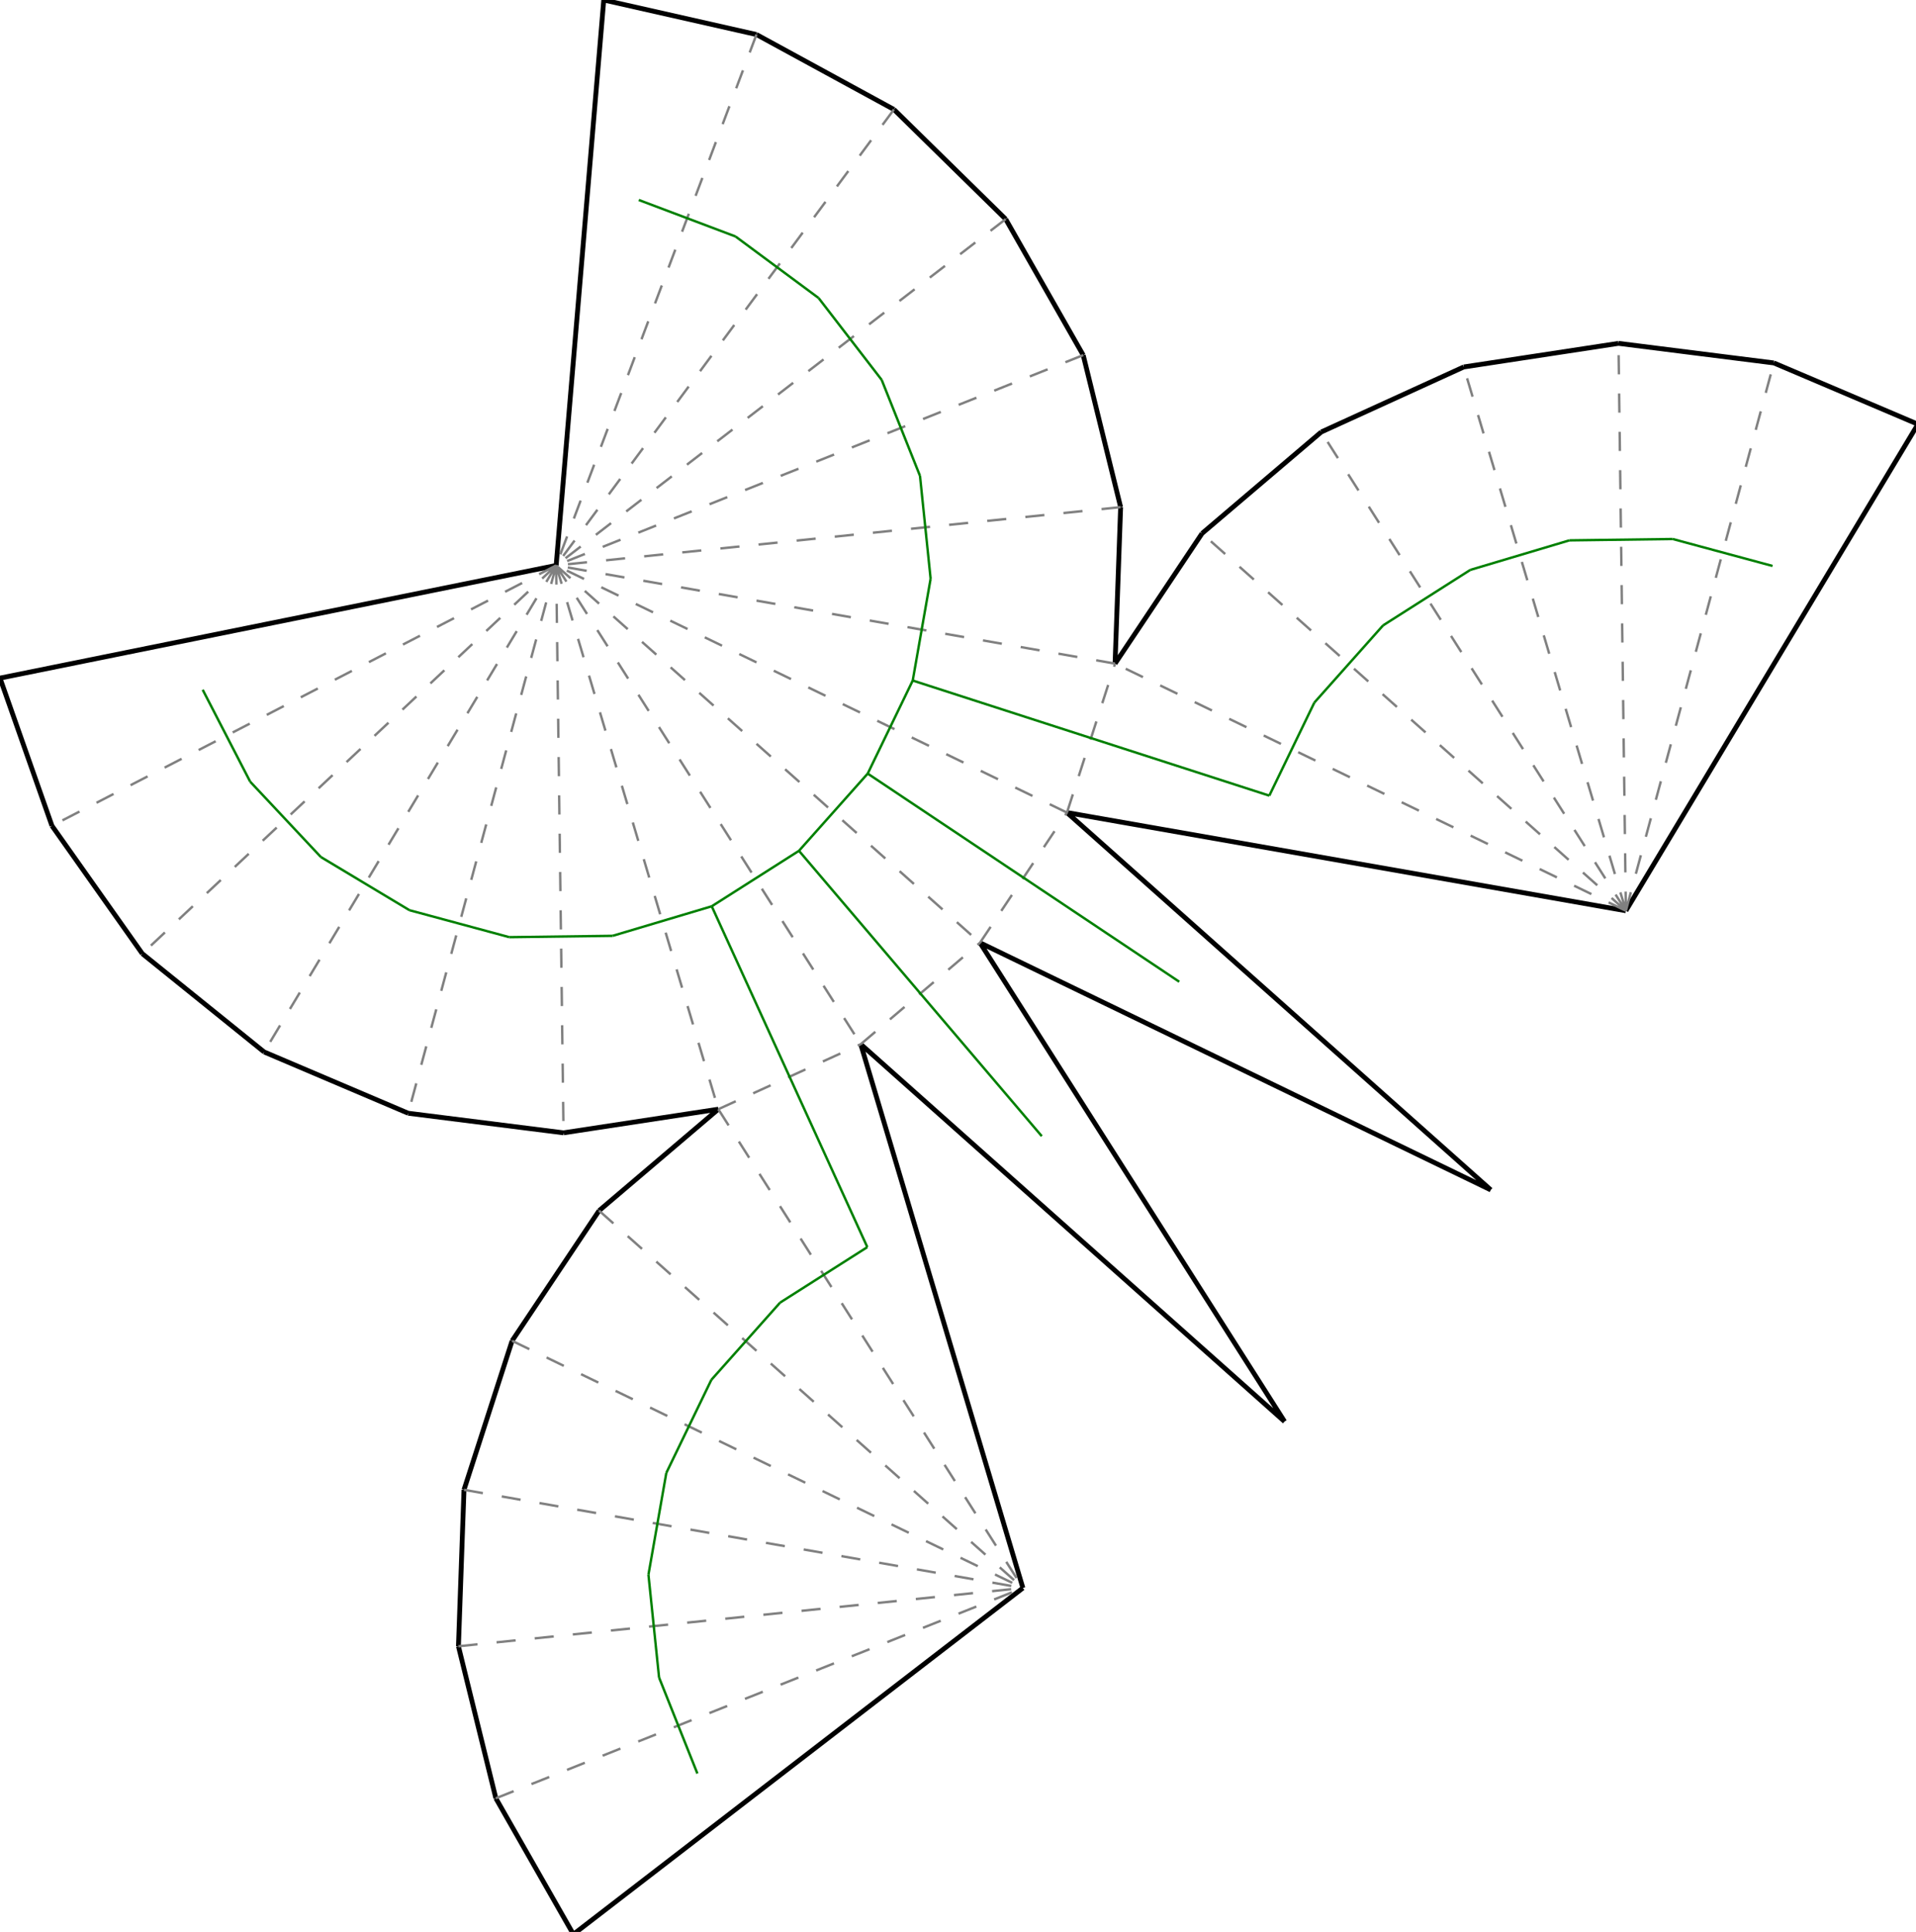 <?xml version="1.0"?>
<svg width="955" height="963" version="1.1" xmlns="http://www.w3.org/2000/svg" >
<defs>
<style type="text/css"><![CDATA[
.m {stroke:rgb(255,0,0);stroke-width:1.204;}
.v {stroke:rgb(0,0,255);stroke-width:1.204;}
.b {stroke:rgb(0,0,0);stroke-width:2.408;fill:white}
.n {stroke:rgb(128,128,128);stroke-width:1.204}
.t {stroke:rgb(0,128,0);stroke-width:1.204;}
.c {stroke:rgb(128,128,128);stroke-width:1.204;stroke-dasharray:9.55, 9.55;}
]]></style>
</defs>
<path fill="none" style="stroke:black;stroke-width:2.408;" d=" M 531.815 405.04 L 810.393 453.972 M 488.46 469.925 L 743.064 593.119 M 743.064 593.119 L 531.815 405.04 M 429.025 520.493 L 640.274 708.572 M 640.274 708.572 L 488.46 469.925 M 509.848 791.542 L 429.025 520.493 M 358.034 552.895 L 298.599 603.463 M 298.599 603.463 L 255.244 668.348 M 255.244 668.348 L 231.27 742.61 M 231.27 742.61 L 228.502 820.597 M 228.502 820.597 L 247.149 896.372 M 247.149 896.372 L 285.794 964.168 M 285.794 964.168 L 509.848 791.542 M 955.946 211.455 L 884.136 180.911 M 810.393 453.972 L 955.946 211.455 M 884.136 180.911 L 806.712 171.153 M 806.712 171.153 L 729.569 182.923 M 729.569 182.923 L 658.578 215.325 M 658.578 215.325 L 599.143 265.893 M 599.143 265.893 L 555.788 330.778 M 280.89 564.665 L 358.034 552.895 M 203.467 554.906 L 280.89 564.665 M 131.657 524.362 L 203.467 554.906 M 70.926 475.358 L 131.657 524.362 M 25.898 411.623 L 70.926 475.358 M 277.211 281.846 L 0 338.009 M 0 338.009 L 25.898 411.623 M 377.05 17.21 L 300.936 0 M 300.936 0 L 277.211 281.846 M 445.565 54.565 L 377.05 17.21 M 501.265 109.22 L 445.565 54.565 M 539.909 177.016 L 501.265 109.22 M 558.557 252.791 L 539.909 177.016 M 555.788 330.778 L 558.557 252.791" />
<path fill="none" class="c" d=" M 531.815 405.04 L 277.211 281.846 M 555.788 330.778 L 277.211 281.846 M 488.46 469.925 L 531.815 405.04 M 277.211 281.846 L 488.46 469.925 M 429.025 520.493 L 488.46 469.925 M 277.211 281.846 L 429.025 520.493 M 358.034 552.895 L 429.025 520.493 M 277.211 281.846 L 358.034 552.895 M 277.211 281.846 L 280.89 564.665 M 277.211 281.846 L 203.467 554.906 M 277.211 281.846 L 131.657 524.362 M 277.211 281.846 L 70.926 475.358 M 277.211 281.846 L 25.898 411.623 M 558.557 252.791 L 277.211 281.846 M 531.815 405.04 L 555.788 330.778 M 358.034 552.895 L 509.848 791.542 M 298.599 603.463 L 509.848 791.542 M 255.244 668.348 L 509.848 791.542 M 231.27 742.61 L 509.848 791.542 M 228.502 820.597 L 509.848 791.542 M 247.149 896.372 L 509.848 791.542 M 539.909 177.016 L 277.211 281.846 M 810.393 453.972 L 555.788 330.778 M 810.393 453.972 L 599.143 265.893 M 501.265 109.22 L 277.211 281.846 M 810.393 453.972 L 658.578 215.325 M 445.565 54.565 L 277.211 281.846 M 810.393 453.972 L 729.569 182.923 M 377.05 17.21 L 277.211 281.846 M 810.393 453.972 L 806.712 171.153 M 810.393 453.972 L 884.136 180.911" />
<line x1="454.938" y1="339.221" x2="432.495" y2="385.604" class="t" />
<line x1="463.852" y1="288.472" x2="454.938" y2="339.221" class="t" />
<line x1="587.78" y1="489.361" x2="432.495" y2="385.604" class="t" />
<line x1="398.232" y1="424.088" x2="432.495" y2="385.604" class="t" />
<line x1="519.253" y1="566.33" x2="398.232" y2="424.088" class="t" />
<line x1="354.756" y1="451.745" x2="398.232" y2="424.088" class="t" />
<line x1="432.302" y1="621.643" x2="354.756" y2="451.745" class="t" />
<line x1="305.378" y1="466.469" x2="354.756" y2="451.745" class="t" />
<line x1="253.856" y1="467.139" x2="305.378" y2="466.469" class="t" />
<line x1="204.111" y1="453.705" x2="253.856" y2="467.139" class="t" />
<line x1="159.931" y1="427.189" x2="204.111" y2="453.705" class="t" />
<line x1="124.678" y1="389.609" x2="159.931" y2="427.189" class="t" />
<line x1="101.036" y1="343.826" x2="124.678" y2="389.609" class="t" />
<line x1="458.559" y1="237.218" x2="463.852" y2="288.472" class="t" />
<line x1="632.665" y1="396.597" x2="454.938" y2="339.221" class="t" />
<line x1="388.827" y1="649.3" x2="432.302" y2="621.643" class="t" />
<line x1="354.564" y1="687.784" x2="388.827" y2="649.3" class="t" />
<line x1="332.121" y1="734.167" x2="354.564" y2="687.784" class="t" />
<line x1="323.207" y1="784.916" x2="332.121" y2="734.167" class="t" />
<line x1="328.5" y1="836.17" x2="323.207" y2="784.916" class="t" />
<line x1="347.597" y1="884.027" x2="328.5" y2="836.17" class="t" />
<line x1="439.462" y1="189.361" x2="458.559" y2="237.218" class="t" />
<line x1="655.108" y1="350.214" x2="632.665" y2="396.597" class="t" />
<line x1="689.371" y1="311.73" x2="655.108" y2="350.214" class="t" />
<line x1="408.013" y1="148.544" x2="439.462" y2="189.361" class="t" />
<line x1="732.846" y1="284.073" x2="689.371" y2="311.73" class="t" />
<line x1="366.609" y1="117.874" x2="408.013" y2="148.544" class="t" />
<line x1="782.225" y1="269.349" x2="732.846" y2="284.073" class="t" />
<line x1="318.399" y1="99.685" x2="366.609" y2="117.874" class="t" />
<line x1="833.747" y1="268.679" x2="782.225" y2="269.349" class="t" />
<line x1="883.492" y1="282.113" x2="833.747" y2="268.679" class="t" />
</svg>
